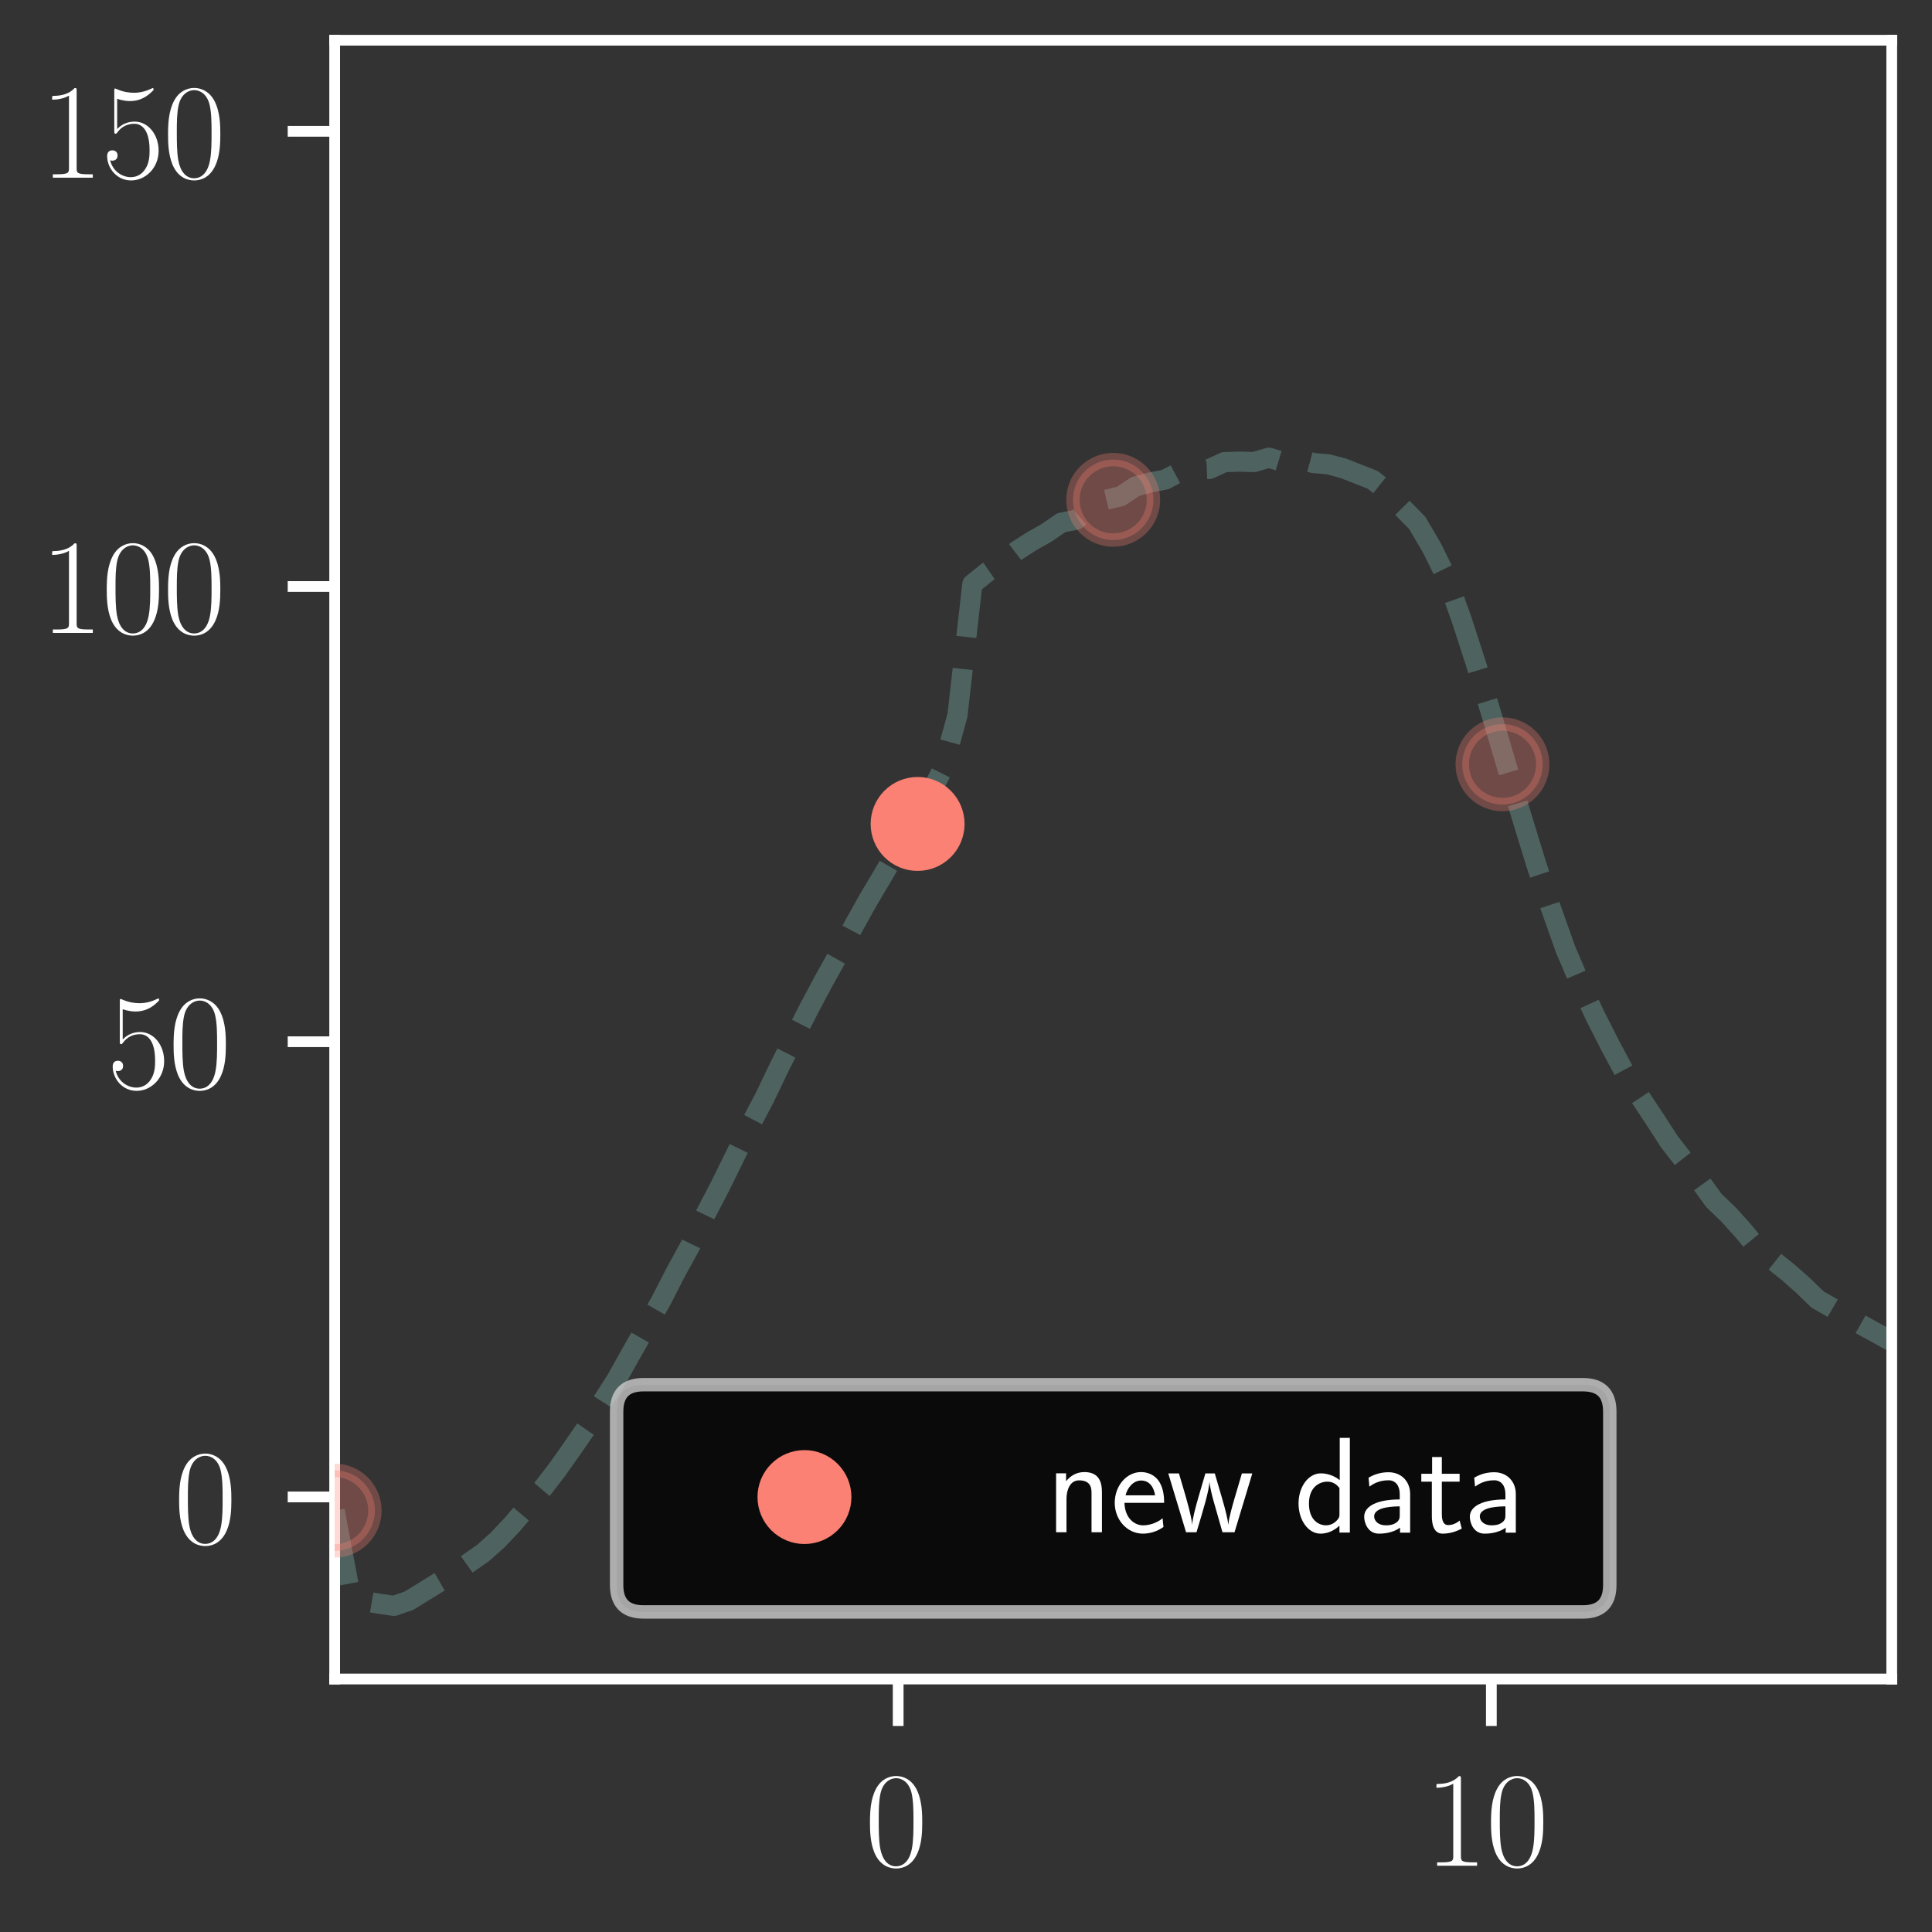 <?xml version="1.0" encoding="utf-8" standalone="no"?>
<!DOCTYPE svg PUBLIC "-//W3C//DTD SVG 1.1//EN"
  "http://www.w3.org/Graphics/SVG/1.1/DTD/svg11.dtd">
<svg xmlns:xlink="http://www.w3.org/1999/xlink" width="144pt" height="144pt" viewBox="0 0 144 144" xmlns="http://www.w3.org/2000/svg" version="1.1">
 <rect x="0" y="0" width="144" height="144" fill="#333333" stroke="none"/>
 <defs>
  <style type="text/css">*{stroke-linejoin: round; stroke-linecap: butt}</style>
 </defs>
 <g id="figure_1">
  <g id="patch_1">
   <path d="M 0 144 
L 144 144 
L 144 0 
L 0 0 
L 0 144 
z
" style="fill: none"/>
  </g>
  <g id="axes_1">
   <g id="patch_2">
    <path d="M 24.944 125.144 
L 141 125.144 
L 141 3 
L 24.944 3 
L 24.944 125.144 
z
" style="fill: none"/>
   </g>
   <g id="matplotlib.axis_1">
    <g id="xtick_1">
     <g id="line2d_1">
      <defs>
       <path id="md711ba3d52" d="M 0 0 
L 0 3.5 
" style="stroke: #ffffff; stroke-width: 0.8"/>
      </defs>
      <g>
       <use xlink:href="#md711ba3d52" x="66.945" y="125.144" style="fill: #ffffff; stroke: #ffffff; stroke-width: 0.8"/>
      </g>
     </g>
     <g id="text_1">
      <!-- $\mathdefault{0}$ -->
      <g style="fill: #ffffff" transform="translate(64.455 139.063) scale(0.1 -0.1)">
       <defs>
        <path id="CMR17-30" d="M 2688 2025 
C 2688 2416 2682 3080 2413 3591 
C 2176 4039 1798 4198 1466 4198 
C 1158 4198 768 4058 525 3597 
C 269 3118 243 2524 243 2025 
C 243 1661 250 1106 448 619 
C 723 -39 1216 -128 1466 -128 
C 1760 -128 2208 -7 2470 600 
C 2662 1042 2688 1559 2688 2025 
z
M 1466 -26 
C 1056 -26 813 325 723 812 
C 653 1188 653 1738 653 2096 
C 653 2588 653 2997 736 3387 
C 858 3929 1216 4096 1466 4096 
C 1728 4096 2067 3923 2189 3400 
C 2272 3036 2278 2607 2278 2096 
C 2278 1680 2278 1169 2202 792 
C 2067 95 1690 -26 1466 -26 
z
" transform="scale(0.016)"/>
       </defs>
       <use xlink:href="#CMR17-30" transform="scale(0.996)"/>
      </g>
     </g>
    </g>
    <g id="xtick_2">
     <g id="line2d_2">
      <g>
       <use xlink:href="#md711ba3d52" x="111.157" y="125.144" style="fill: #ffffff; stroke: #ffffff; stroke-width: 0.8"/>
      </g>
     </g>
     <g id="text_2">
      <!-- $\mathdefault{10}$ -->
      <g style="fill: #ffffff" transform="translate(106.176 139.063) scale(0.1 -0.1)">
       <defs>
        <path id="CMR17-31" d="M 1702 4058 
C 1702 4192 1696 4192 1606 4192 
C 1357 3916 979 3827 621 3827 
C 602 3827 570 3827 563 3808 
C 557 3795 557 3782 557 3648 
C 755 3648 1088 3686 1344 3839 
L 1344 461 
C 1344 236 1331 160 781 160 
L 589 160 
L 589 0 
C 896 0 1216 0 1523 0 
C 1830 0 2150 0 2458 0 
L 2458 160 
L 2266 160 
C 1715 160 1702 230 1702 458 
L 1702 4058 
z
" transform="scale(0.016)"/>
       </defs>
       <use xlink:href="#CMR17-31" transform="scale(0.996)"/>
       <use xlink:href="#CMR17-30" transform="translate(45.69 0) scale(0.996)"/>
      </g>
     </g>
    </g>
   </g>
   <g id="matplotlib.axis_2">
    <g id="ytick_1">
     <g id="line2d_3">
      <defs>
       <path id="mdd17dc5b93" d="M 0 0 
L -3.5 0 
" style="stroke: #ffffff; stroke-width: 0.8"/>
      </defs>
      <g>
       <use xlink:href="#mdd17dc5b93" x="24.944" y="111.573" style="fill: #ffffff; stroke: #ffffff; stroke-width: 0.8"/>
      </g>
     </g>
     <g id="text_3">
      <!-- $\mathdefault{0}$ -->
      <g style="fill: #ffffff" transform="translate(12.963 115.032) scale(0.1 -0.1)">
       <use xlink:href="#CMR17-30" transform="scale(0.996)"/>
      </g>
     </g>
    </g>
    <g id="ytick_2">
     <g id="line2d_4">
      <g>
       <use xlink:href="#mdd17dc5b93" x="24.944" y="77.644" style="fill: #ffffff; stroke: #ffffff; stroke-width: 0.8"/>
      </g>
     </g>
     <g id="text_4">
      <!-- $\mathdefault{50}$ -->
      <g style="fill: #ffffff" transform="translate(7.982 81.103) scale(0.1 -0.1)">
       <defs>
        <path id="CMR17-35" d="M 730 3692 
C 794 3666 1056 3584 1325 3584 
C 1920 3584 2246 3911 2432 4100 
C 2432 4157 2432 4192 2394 4192 
C 2387 4192 2374 4192 2323 4163 
C 2099 4058 1837 3973 1517 3973 
C 1325 3973 1037 3999 723 4139 
C 653 4171 640 4171 634 4171 
C 602 4171 595 4164 595 4037 
L 595 2203 
C 595 2089 595 2057 659 2057 
C 691 2057 704 2070 736 2114 
C 941 2401 1222 2522 1542 2522 
C 1766 2522 2246 2382 2246 1289 
C 2246 1085 2246 715 2054 421 
C 1894 159 1645 25 1370 25 
C 947 25 518 320 403 814 
C 429 807 480 795 506 795 
C 589 795 749 840 749 1038 
C 749 1210 627 1280 506 1280 
C 358 1280 262 1190 262 1011 
C 262 454 704 -128 1382 -128 
C 2042 -128 2669 440 2669 1264 
C 2669 2030 2170 2624 1549 2624 
C 1222 2624 947 2503 730 2274 
L 730 3692 
z
" transform="scale(0.016)"/>
       </defs>
       <use xlink:href="#CMR17-35" transform="scale(0.996)"/>
       <use xlink:href="#CMR17-30" transform="translate(45.69 0) scale(0.996)"/>
      </g>
     </g>
    </g>
    <g id="ytick_3">
     <g id="line2d_5">
      <g>
       <use xlink:href="#mdd17dc5b93" x="24.944" y="43.715" style="fill: #ffffff; stroke: #ffffff; stroke-width: 0.8"/>
      </g>
     </g>
     <g id="text_5">
      <!-- $\mathdefault{100}$ -->
      <g style="fill: #ffffff" transform="translate(3 47.174) scale(0.1 -0.1)">
       <use xlink:href="#CMR17-31" transform="scale(0.996)"/>
       <use xlink:href="#CMR17-30" transform="translate(45.69 0) scale(0.996)"/>
       <use xlink:href="#CMR17-30" transform="translate(91.381 0) scale(0.996)"/>
      </g>
     </g>
    </g>
    <g id="ytick_4">
     <g id="line2d_6">
      <g>
       <use xlink:href="#mdd17dc5b93" x="24.944" y="9.786" style="fill: #ffffff; stroke: #ffffff; stroke-width: 0.8"/>
      </g>
     </g>
     <g id="text_6">
      <!-- $\mathdefault{150}$ -->
      <g style="fill: #ffffff" transform="translate(3 13.245) scale(0.1 -0.1)">
       <use xlink:href="#CMR17-31" transform="scale(0.996)"/>
       <use xlink:href="#CMR17-35" transform="translate(45.69 0) scale(0.996)"/>
       <use xlink:href="#CMR17-30" transform="translate(91.381 0) scale(0.996)"/>
      </g>
     </g>
    </g>
   </g>
   <g id="line2d_7">
    <path d="M 24.944 112.593 
L 26.05 118.483 
L 27.155 119.344 
L 28.26 119.534 
L 29.365 119.691 
L 30.471 119.312 
L 31.576 118.635 
L 32.681 117.95 
L 33.787 117.314 
L 34.892 116.526 
L 35.997 115.756 
L 37.102 114.771 
L 38.208 113.598 
L 40.418 110.986 
L 41.524 109.551 
L 42.629 107.987 
L 43.734 106.386 
L 44.839 104.555 
L 45.945 102.834 
L 47.05 100.853 
L 48.155 98.923 
L 49.261 96.978 
L 50.366 94.821 
L 51.471 92.809 
L 52.577 90.518 
L 53.682 88.398 
L 54.787 86.145 
L 55.892 83.905 
L 56.998 81.806 
L 58.103 79.496 
L 59.208 77.312 
L 60.314 75.142 
L 61.419 73.07 
L 62.524 71.089 
L 63.629 69.017 
L 64.735 67.038 
L 65.84 65.179 
L 66.945 63.257 
L 68.051 61.412 
L 69.156 59.536 
L 70.261 57.316 
L 71.366 53.304 
L 72.472 43.537 
L 73.577 42.648 
L 74.682 41.892 
L 75.788 41.049 
L 76.893 40.342 
L 77.998 39.719 
L 79.103 38.958 
L 80.209 38.741 
L 81.314 37.764 
L 82.419 37.253 
L 83.525 36.993 
L 84.63 36.262 
L 85.735 35.962 
L 86.841 35.747 
L 87.946 35.165 
L 89.051 34.992 
L 90.156 34.95 
L 91.262 34.441 
L 92.367 34.408 
L 93.472 34.439 
L 94.578 34.113 
L 95.683 34.451 
L 96.788 34.21 
L 97.893 34.51 
L 98.999 34.607 
L 100.104 34.899 
L 101.209 35.331 
L 102.315 35.766 
L 103.42 36.645 
L 104.525 37.851 
L 105.63 38.972 
L 106.736 40.856 
L 107.841 43.107 
L 108.946 46.198 
L 110.052 49.608 
L 111.157 53.224 
L 112.262 56.967 
L 113.367 60.716 
L 114.473 64.324 
L 115.578 67.636 
L 116.683 70.752 
L 117.789 73.347 
L 118.894 75.718 
L 119.999 77.896 
L 121.105 79.965 
L 122.21 81.719 
L 123.315 83.382 
L 124.42 85.094 
L 125.526 86.51 
L 126.631 87.933 
L 127.736 89.47 
L 128.842 90.531 
L 129.947 91.756 
L 131.052 93.109 
L 132.157 93.937 
L 133.263 94.817 
L 134.368 95.791 
L 135.473 96.861 
L 136.579 97.493 
L 137.684 98.145 
L 138.789 98.768 
L 139.894 99.378 
L 141 99.994 
" clip-path="url(#p3a435b7485)" style="fill: none; stroke-dasharray: 5.55,2.4; stroke-dashoffset: 0; stroke: #8dd3c7; stroke-opacity: 0.3; stroke-width: 1.5"/>
   </g>
   <g id="patch_3">
    <path d="M 24.944 125.144 
L 24.944 3 
" style="fill: none; stroke: #ffffff; stroke-width: 0.8; stroke-linejoin: miter; stroke-linecap: square"/>
   </g>
   <g id="patch_4">
    <path d="M 141 125.144 
L 141 3 
" style="fill: none; stroke: #ffffff; stroke-width: 0.8; stroke-linejoin: miter; stroke-linecap: square"/>
   </g>
   <g id="patch_5">
    <path d="M 24.944 125.144 
L 141 125.144 
" style="fill: none; stroke: #ffffff; stroke-width: 0.8; stroke-linejoin: miter; stroke-linecap: square"/>
   </g>
   <g id="patch_6">
    <path d="M 24.944 3 
L 141 3 
" style="fill: none; stroke: #ffffff; stroke-width: 0.8; stroke-linejoin: miter; stroke-linecap: square"/>
   </g>
   <g id="PathCollection_1">
    <defs>
     <path id="m151c4f9a41" d="M 0 3 
C 0.796 3 1.559 2.684 2.121 2.121 
C 2.684 1.559 3 0.796 3 0 
C 3 -0.796 2.684 -1.559 2.121 -2.121 
C 1.559 -2.684 0.796 -3 0 -3 
C -0.796 -3 -1.559 -2.684 -2.121 -2.121 
C -2.684 -1.559 -3 -0.796 -3 0 
C -3 0.796 -2.684 1.559 -2.121 2.121 
C -1.559 2.684 -0.796 3 0 3 
z
" style="stroke: #fa8174; stroke-opacity: 0.3"/>
    </defs>
    <g clip-path="url(#p3a435b7485)">
     <use xlink:href="#m151c4f9a41" x="24.944" y="112.593" style="fill: #fa8174; fill-opacity: 0.3; stroke: #fa8174; stroke-opacity: 0.3"/>
     <use xlink:href="#m151c4f9a41" x="82.972" y="37.253" style="fill: #fa8174; fill-opacity: 0.3; stroke: #fa8174; stroke-opacity: 0.3"/>
     <use xlink:href="#m151c4f9a41" x="111.986" y="56.967" style="fill: #fa8174; fill-opacity: 0.3; stroke: #fa8174; stroke-opacity: 0.3"/>
    </g>
   </g>
   <g id="legend_1">
    <g id="patch_7">
     <path d="M 47.96 120.144 
L 117.984 120.144 
Q 119.984 120.144 119.984 118.144 
L 119.984 105.207 
Q 119.984 103.207 117.984 103.207 
L 47.96 103.207 
Q 45.96 103.207 45.96 105.207 
L 45.96 118.144 
Q 45.96 120.144 47.96 120.144 
z
" style="opacity: 0.8; stroke: #cccccc; stroke-linejoin: miter"/>
    </g>
    <g id="PathCollection_2">
     <defs>
      <path id="m394b4e4cdb" d="M 0 3 
C 0.796 3 1.559 2.684 2.121 2.121 
C 2.684 1.559 3 0.796 3 0 
C 3 -0.796 2.684 -1.559 2.121 -2.121 
C 1.559 -2.684 0.796 -3 0 -3 
C -0.796 -3 -1.559 -2.684 -2.121 -2.121 
C -2.684 -1.559 -3 -0.796 -3 0 
C -3 0.796 -2.684 1.559 -2.121 2.121 
C -1.559 2.684 -0.796 3 0 3 
z
" style="stroke: #fa8174"/>
     </defs>
     <g>
      <use xlink:href="#m394b4e4cdb" x="59.96" y="111.582" style="fill: #fa8174; stroke: #fa8174"/>
     </g>
    </g>
    <g id="text_7">
     <!-- new data -->
     <g style="fill: #ffffff" transform="translate(77.96 114.207) scale(0.1 -0.1)">
      <defs>
       <path id="CMSS17-6e" d="M 2618 1877 
C 2618 2283 2522 2816 1798 2816 
C 1389 2816 1120 2606 941 2389 
L 941 2758 
L 474 2758 
L 474 0 
L 960 0 
L 960 1559 
C 960 1964 1114 2428 1549 2428 
C 2112 2428 2131 2048 2131 1829 
L 2131 0 
L 2618 0 
L 2618 1877 
z
" transform="scale(0.016)"/>
       <path id="CMSS17-65" d="M 2502 1377 
C 2502 1590 2490 2003 2285 2345 
C 2061 2713 1696 2816 1421 2816 
C 755 2816 192 2188 192 1375 
C 192 582 774 -64 1510 -64 
C 1798 -64 2150 19 2470 248 
C 2470 274 2458 414 2451 420 
C 2451 433 2432 630 2432 656 
C 2125 407 1773 325 1517 325 
C 1107 325 666 667 646 1377 
L 2502 1377 
z
M 698 1728 
C 781 2084 1062 2421 1421 2421 
C 1517 2421 1965 2421 2080 1728 
L 698 1728 
z
" transform="scale(0.016)"/>
       <path id="CMSS17-77" d="M 4013 2752 
L 3526 2752 
L 3187 1601 
C 3117 1358 2918 685 2893 371 
L 2886 371 
C 2874 564 2765 1024 2586 1633 
L 2259 2752 
L 1818 2752 
L 1498 1658 
C 1338 1101 1216 627 1203 371 
L 1197 371 
C 1171 749 909 1633 870 1773 
L 582 2752 
L 83 2752 
L 915 0 
L 1402 0 
C 1734 1096 1990 1943 2010 2370 
C 2022 2160 2131 1707 2195 1484 
L 2618 0 
L 3181 0 
L 4013 2752 
z
" transform="scale(0.016)"/>
       <path id="CMSS17-64" d="M 2611 4416 
L 2138 4416 
L 2138 2438 
C 1939 2603 1613 2756 1254 2756 
C 672 2756 211 2131 211 1347 
C 211 562 666 -64 1235 -64 
C 1677 -64 1971 172 2125 306 
L 2125 -13 
L 2611 -13 
L 2611 4416 
z
M 2125 836 
C 2125 747 2125 653 1926 482 
C 1798 375 1645 325 1498 325 
C 1152 325 698 576 698 1340 
C 698 2134 1210 2368 1562 2368 
C 1798 2368 1990 2254 2125 2065 
L 2125 836 
z
" transform="scale(0.016)"/>
       <path id="CMSS17-61" d="M 2406 1791 
C 2406 2392 1978 2808 1402 2808 
C 1120 2808 813 2757 461 2553 
L 499 2135 
C 659 2248 934 2432 1395 2432 
C 1722 2432 1920 2180 1920 1782 
L 1920 1536 
C 896 1536 256 1238 256 726 
C 256 461 416 -64 947 -64 
C 1043 -64 1562 -64 1933 217 
L 1933 -19 
L 2406 -19 
L 2406 1791 
z
M 1920 816 
C 1920 701 1920 548 1728 434 
C 1562 325 1350 325 1261 325 
C 941 325 723 511 723 744 
C 723 1211 1722 1211 1920 1211 
L 1920 816 
z
" transform="scale(0.016)"/>
       <path id="CMSS17-74" d="M 1069 2368 
L 1901 2368 
L 1901 2737 
L 1069 2737 
L 1069 3520 
L 614 3520 
L 614 2737 
L 109 2737 
L 109 2368 
L 602 2368 
L 602 749 
C 602 384 685 -64 1107 -64 
C 1427 -64 1722 25 2003 172 
L 1901 548 
C 1747 414 1562 337 1363 337 
C 1082 337 1069 696 1069 856 
L 1069 2368 
z
" transform="scale(0.016)"/>
      </defs>
      <use xlink:href="#CMSS17-6e" transform="scale(0.996)"/>
      <use xlink:href="#CMSS17-65" transform="translate(48.205 0) scale(0.996)"/>
      <use xlink:href="#CMSS17-77" transform="translate(89.844 0) scale(0.996)"/>
      <use xlink:href="#CMSS17-64" transform="translate(184.892 0) scale(0.996)"/>
      <use xlink:href="#CMSS17-61" transform="translate(233.097 0) scale(0.996)"/>
      <use xlink:href="#CMSS17-74" transform="translate(278.019 0) scale(0.996)"/>
      <use xlink:href="#CMSS17-61" transform="translate(311.851 0) scale(0.996)"/>
     </g>
    </g>
   </g>
   <g id="PathCollection_3">
    <g clip-path="url(#p3a435b7485)">
     <use xlink:href="#m394b4e4cdb" x="68.393" y="61.412" style="fill: #fa8174; stroke: #fa8174"/>
    </g>
   </g>
  </g>
 </g>
 <defs>
  <clipPath id="p3a435b7485">
   <rect x="24.944" y="3" width="116.056" height="122.144"/>
  </clipPath>
 </defs>
</svg>
